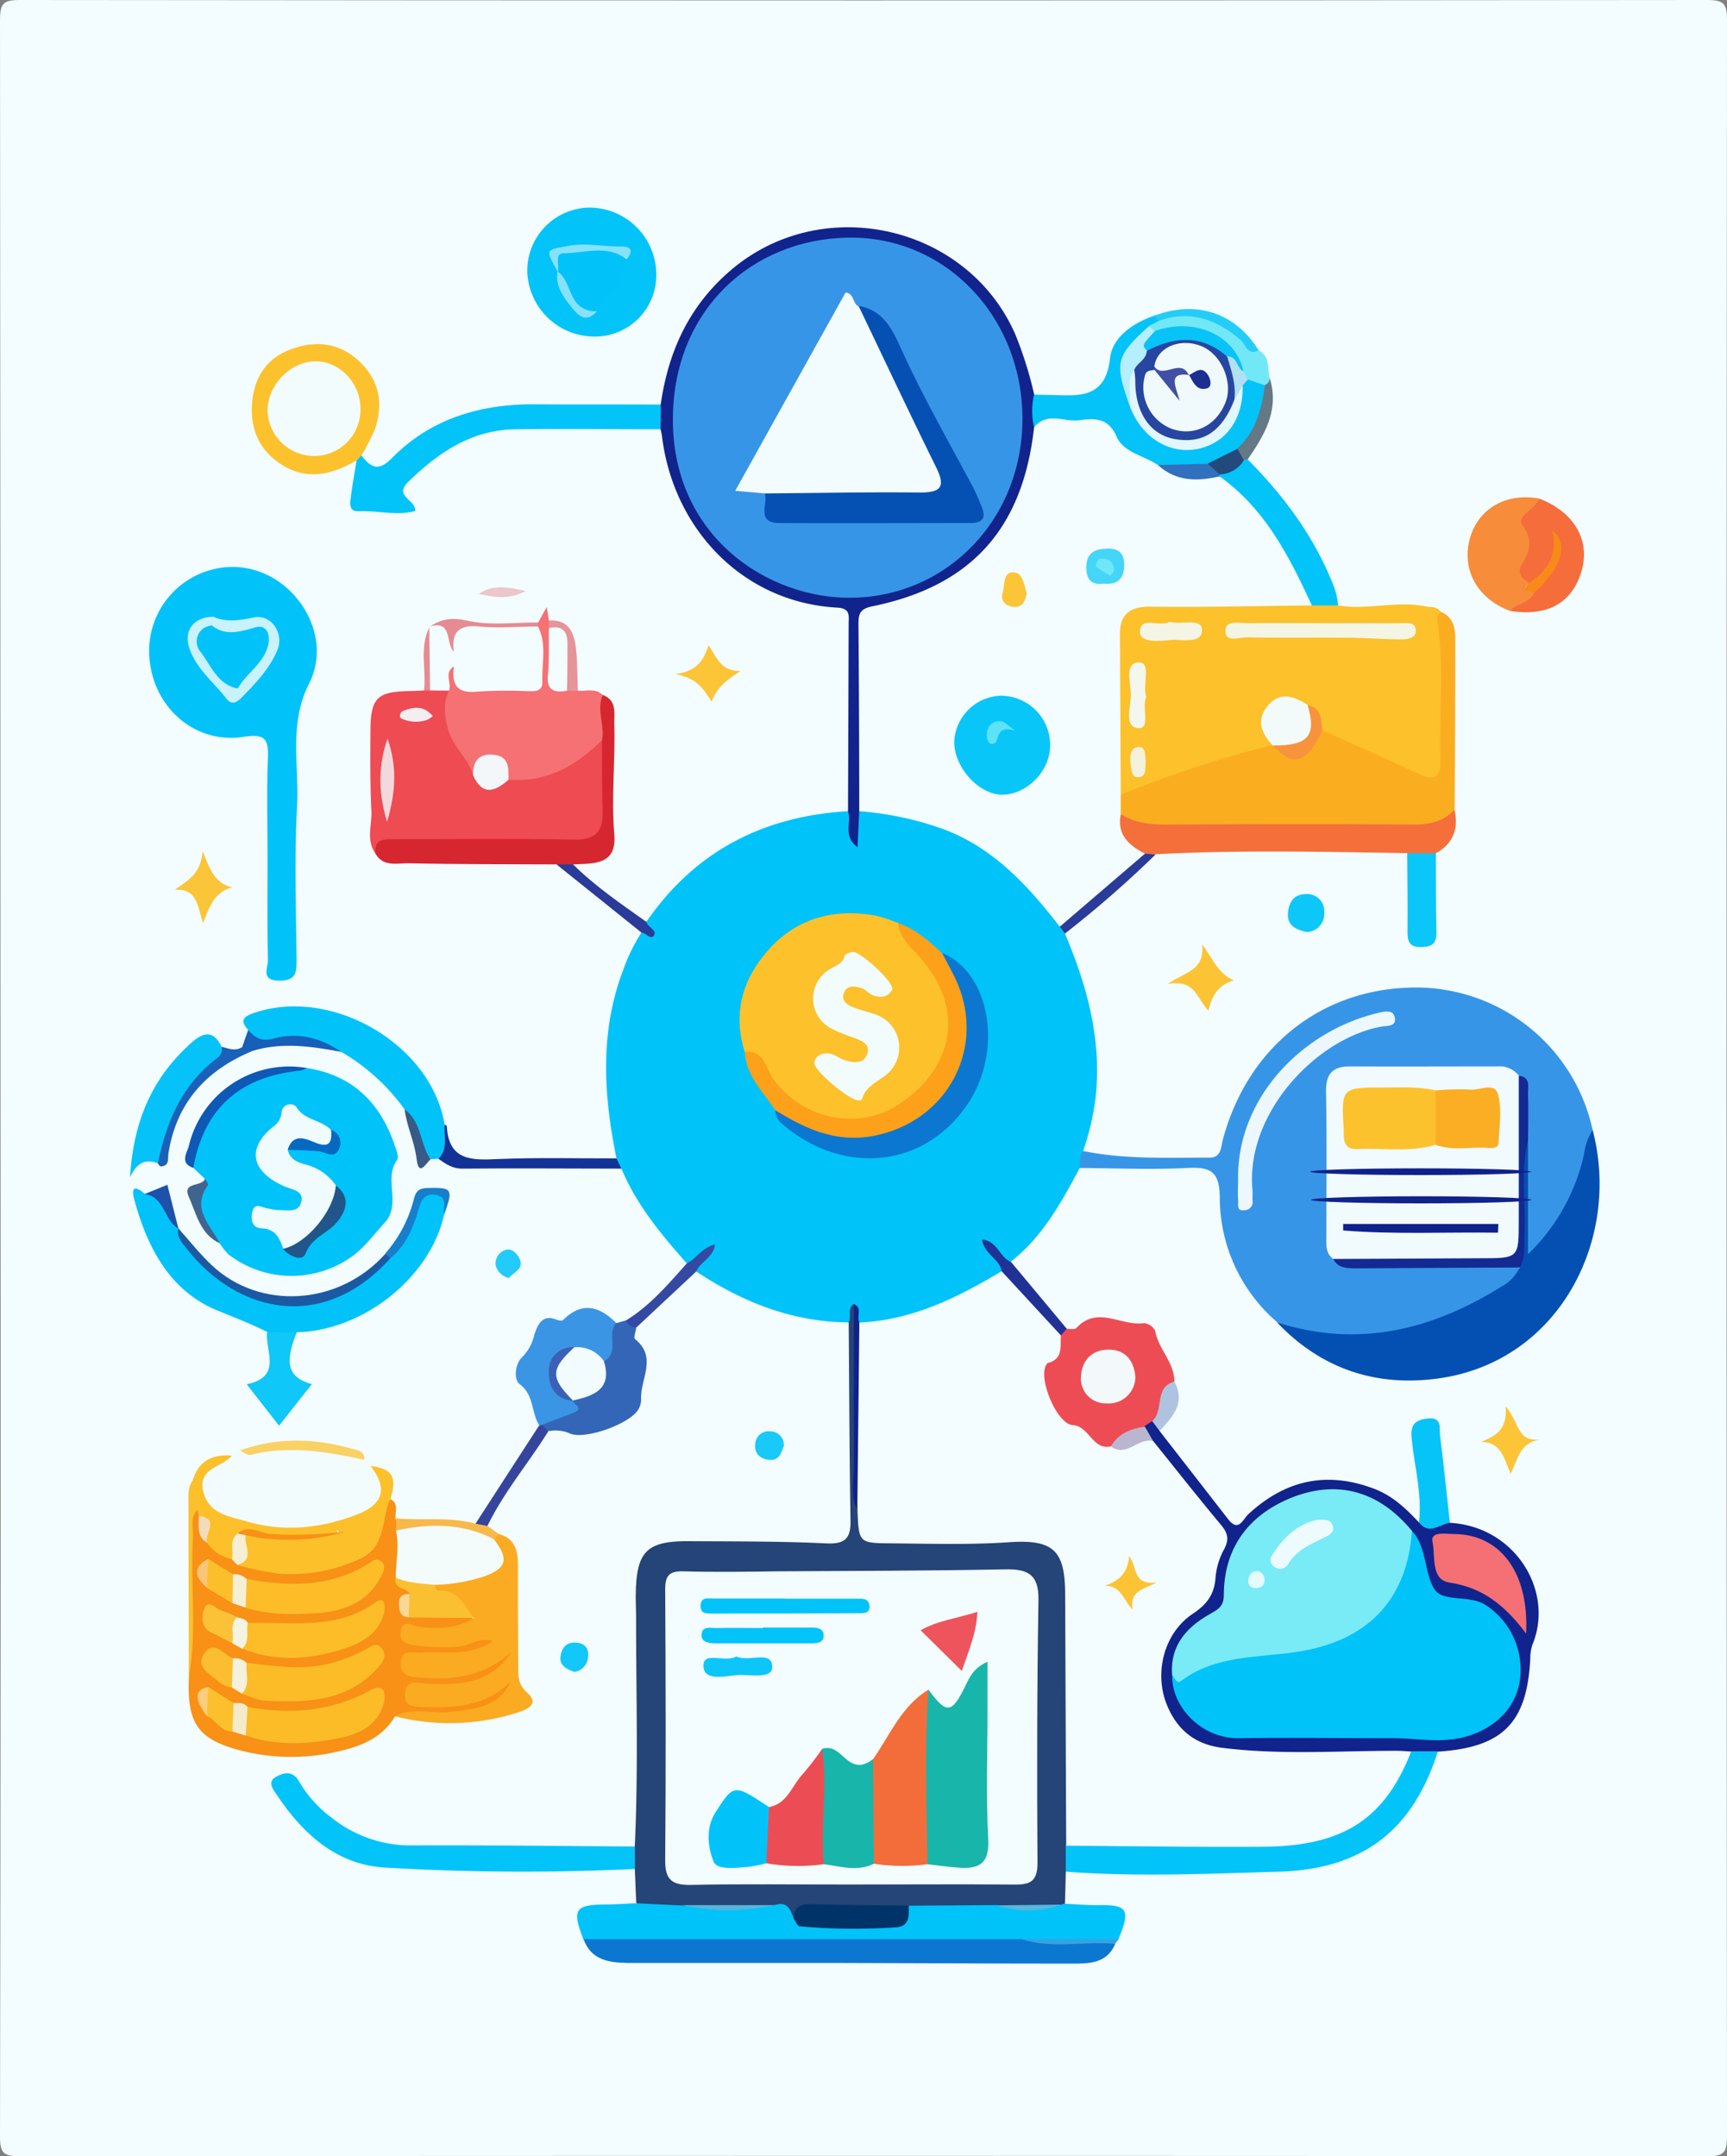 <svg xmlns="http://www.w3.org/2000/svg" id="Слой_1" data-name="Слой 1" viewBox="0 0 350 437"><rect x="0" y="0" width="350" height="437" fill="#808080" stroke="none"/><defs><style>.cls-1{fill:#f3fcfe}.cls-2{fill:#00c3f9}.cls-3{fill:#3795e7}.cls-4{fill:#fcc12b}.cls-6{fill:#01c3f9}.cls-10{fill:#f89115}.cls-11{fill:#11238d}.cls-15{fill:#03c4f9}.cls-16{fill:#f3fcfd}.cls-19{fill:#02c4f9}.cls-38{fill:#fcc435}.cls-41{fill:#fbc537}.cls-45{fill:#2a3b99}.cls-47{fill:#fcc02e}.cls-55{fill:#e68b91}.cls-66{fill:#0f218b}.cls-87{fill:#fcbc28}.cls-88{fill:#fcbd29}.cls-106{fill:#86e2fc}</style></defs><path d="M.1 218.5Q.1 111.3 0 4.09C0 .67.67 0 4.09 0Q175 .18 345.91 0c3.42 0 4.09.67 4.09 4.09q-.17 214.41 0 428.82c0 3.42-.67 4.09-4.09 4.09Q175 436.82 4.09 437c-3.42 0-4.1-.67-4.09-4.09q.2-107.2.1-214.41Z" class="cls-1"/><path d="M172 268c-11.44-.08-21.54-4.12-30.92-10.33 1.41-2.91-.85-1.58-1.9-1.65-5.18-5.84-10.18-11.85-13.24-19.18a2.5 2.5 0 0 1-1-2.08c-2.63-12.84-3.43-25.59 1.36-38.18A35.62 35.62 0 0 1 130 189c.9-.47.42-1.58 1-2.19 9.86-14.31 23.69-21.41 40.86-22.41 1.21.68 1.07 1.87 1.12 3 .12-1.23-.13-2.54.82-3.59 11-1 20.53 2.79 29.05 9.15A43.4 43.4 0 0 1 215.37 187a3.89 3.89 0 0 1 .47 2.22c4.5 10.68 7.54 21.67 6.16 33.5a51.78 51.78 0 0 1-2.5 10.55c.2 1.23.81 2.54-.68 3.44-3.74 7-7.57 14-14 19-1.71.81-2.08-1-3.08-1.51 1.14 1.24 2.7 2.44 1.29 4.51-8.63 5.61-17.54 10.43-28.29 10a3.5 3.5 0 0 1-1.69-1.66c-.43.29-.66.72-1.05.95Z" class="cls-2"/><path d="M218.83 236.71c.13-1.17-.17-2.42.69-3.44 8.47 1.72 17 1.34 25.61 1.34 2.4 0 2.3-2.11 2.68-3.57 5.12-19.32 20.84-31.39 40.33-30.89A36.64 36.64 0 0 1 322.77 229c-.14 8.79-4 16.21-8.72 23.26-.89 1.32-1.87 3.18-3.76 2.62s-1.66-2.66-1.69-4.26c-.12-6.44 0-12.89-.07-19.33 0-2.93.17-5.88 0-8.81-.11-1.58.5-3.66-1.88-4.32-10.42-1.25-20.87-.44-31.3-.54-2.56 0-4.67.86-4.8 3.86-.41 10.11-.14 20.21.22 30.31a5 5 0 0 0 .89 2.29c1.42 2 3.57 1.44 5.48 1.46 8.1.07 16.2 0 24.31 0 2 0 4-.23 5.86.64 2.25 2.66-.21 4-1.76 5.1-12.23 8.41-25.65 12.14-40.51 9.77-2.39-.38-4.17-2-6.19-3.08a33.32 33.32 0 0 1-11.64-25.2c-.06-5.34-1.78-6.29-6.5-6.07-7.31.38-14.6.05-21.88.01Z" class="cls-3"/><path d="M271.19 122.7c5.89 1 11.81-1 17.7.19 1.09.23 2.35-.07 3.08 1.13 2.36 5.72 1.2 11.74 1.38 17.64a94.71 94.71 0 0 1-.12 12.34c-.39 3.92-2.32 5.54-5.51 4.16-6.5-2.82-13.45-4.67-19.34-8.8-2-1.52-1.41-4.93-4.31-5.78-5.83-1.4-6.95-.44-6.13 5.31.14 1 .4 2-.52 2.74-8.74 4.12-18.31 5.81-27.23 9.43-1.49.61-3.32.88-4.21-1.27-1.27-10.44-.8-20.92-.32-31.37.22-4.9 2.75-6.89 8-7 10.64-.16 21.29-.27 31.93.07a8.57 8.57 0 0 1 5.6 1.21Z" class="cls-4"/><path d="M13 65c.64-1.18-.43-2.86 1.11-3.77 2.46 11.13.89 22.41 1.31 33.62.1 2.65-.17 5.31.71 7.88.07 4.53 2.58 5.91 6.81 5.7 7.46-.37 14.93.21 22.42-.67 8.33-1 13.1 3.41 13.15 11.68.09 17 .22 33.93-.07 50.9-.09 2.1.3 4.32-1.44 6-.05 2.14-.11 4.27-.17 6.41a3 3 0 0 1-1.41 1.13c-4.19.9-8.46.11-12.68.59-5.77 0-11.55.17-17.32-.09-5.3.13-10.61 0-15.92 0-2.34 0-4.65.1-6.7 1.44-2.36.91-3.79-1.82-6-1.52-6 0-11.91-.14-17.86.1-3.08-.18-6.41.92-9-1.8-.1-2.3-.19-4.61-.29-6.91a3.81 3.81 0 0 1 0-4.54c.73-15.44.26-30.88.26-46.32 0-1.66-.1-3.32-.06-5 .17-8.45 2.27-10.54 10.77-10.49 9.29.06 18.59 0 27.87.45 3.66.16 4.94-.91 4.88-4.55-.22-13.35-.26-26.8-.37-40.24Z" style="fill:#254477" transform="translate(159 203)"/><path d="M54.22 173.65c0-6.66-.18-13.32.07-20 .14-3.79-.49-5-4.83-4.33-10.16 1.61-18.83-6.28-19.22-16.75a17 17 0 0 1 17.41-17.67c11.57.38 20.2 13.35 15 23.61-4.18 8.23-2 16.61-2.44 24.89-.58 10.28-.21 20.6-.11 30.94 0 2.56.06 4.43-3.51 4.4-3.82 0-2.26-2.64-2.29-4.16-.16-6.98-.07-13.96-.08-20.93Z" class="cls-6"/><path d="M62.21 216.45c9.08 1.43 14.71 6.85 17.66 15.32.38 1.08 1.06 2.69.59 3.33-2.81 3.9 1 8.94-2.55 12.77-2.14 2.29-4 4.9-6.53 6.74a21 21 0 0 1-25-.33 12.91 12.91 0 0 1-1.83-2.28c-3.94-3.69-6.24-7.75-3-13.08l-2.38-2.23c-.62-9.19 6.44-17.57 16.61-19.6a27.59 27.59 0 0 1 6.43-.64Z" class="cls-2"/><path d="M109-55c6.62 3 13.27 5.92 19.84 9 2.92 1.37 4.14.29 4.07-2.56-.27-9.57.78-19.17-.59-28.72A1.76 1.76 0 0 1 133-79c2.61 1.08 2.94 3.36 2.94 5.73q0 17.2-.14 34.39c-1.23 3.29-3.82 4.4-7.07 4.42-17.95.11-35.89.16-53.83 0a9.16 9.16 0 0 1-7.12-3.05c-.89-1.57-1.06-3.08.38-4.44A225.85 225.85 0 0 1 98.86-52l.68.06c4.72 3.8 6.53-1.31 9.46-3.06Z" style="fill:#fbad20" transform="translate(159 203)"/><path d="M-82.93-30.07c-1.92-2.7-.66-5.74-.8-8.6-.26-5.28-.23-10.58-.19-15.87 0-7.16 1.24-8.31 8.37-8.43.83 0 1.65-.07 2.48-.1a8 8 0 0 1 1.36-.79 4.27 4.27 0 0 1 3.72.55c0 6.22 2.51 11.57 5.79 16.65 1.94 3.72 4.53 1.32 6.92.71 5.61-.86 11.13-1.82 15.24-6.39 1.22-1.37 2.86-1.81 4 .38.31 5 .07 10 0 14.92 0 4-2 5.5-7.18 5.6-10.31.2-20.62.08-30.94.06a25.12 25.12 0 0 0-8.77 1.31Z" style="fill:#ee4b53" transform="translate(159 203)"/><path d="M150.67 28v23.18A40.28 40.28 0 0 0 162 31.05a12.49 12.49 0 0 1 1.77-5.05c5.79 22-6.64 46.92-31.21 50.35-12.66 1.77-23.79-1.91-32.75-11.35 16.38 5.23 31.37 1.57 45.5-7.27a8.46 8.46 0 0 0 3.69-3.9c-1-7.59-.36-15.21-.33-22.81.01-1.27.25-2.72 2-3.02Z" style="fill:#0450b2" transform="translate(159 203)"/><path d="M80.05 347.83c-2.24 3.87-6 5.71-10 6.74a41.65 41.65 0 0 1-20.66.35c-9.19-2.26-11.55-5.46-11.1-15.07.79-11.13-.07-22.28.45-33.4a1.22 1.22 0 0 1 1.37-.6c1.66 1.64 1 4.28 2.57 6a17 17 0 0 0 4.83 3.53c.62.32 1.24.64 1.87 1 5.74 1.13 11.41 1.68 17.26.31 5.33-1.25 9.24-3.52 10.13-9.38.23-1.47.71-3 2.41-3.48 1.76 1 .78 2.63 1 4a14.09 14.09 0 0 1 1.08 2c1.3 3.08.53 6.2.23 9.31-.29 1.71 1.94 2.28 1.81 3.92-.63 1.63-1.82 3.48 1.43 3.55 3.63.3 7.37-.71 10.88.92 1.13 2.5-1.07 2.57-2.39 3.06-2.8 1-5.79.84-8.74 1 3.47 1.44 7 1.05 10.48.18 1.69-.41 4.25-1.49 4.79.66.6 2.35-2.16 2.94-4 3.47-3.82 1.08-7.9 0-11.75 1.59a17.38 17.38 0 0 0 11.94.1 30.11 30.11 0 0 0 3.09-1.6c1.64-.78 3.73-3.4 5-1.41 1.35 2.17-1.24 4.07-3.17 5.39-3.76 2.58-8.16 2.55-12.43 3-1.21.13-2.61-.7-3.9.92A19.17 19.17 0 0 0 99 342.08c1-.54 1.87-1.37 2.94-1.86.76-.35 1.64-.74 2.25.05a2.09 2.09 0 0 1-.1 2.35c-1.74 3-4.58 4.18-7.77 4.84-5.41 1.11-10.85.09-16.27.37Z" class="cls-10"/><path d="M174.14 164.4c-.11 2.25-.22 4.51-.35 7.29-3.06-2.24-1.15-5.1-1.93-7.3q.08-18.93.13-37.86c0-1.6.46-3.24-2.26-3.38-19.38-1.06-33.32-16.15-35.57-34.76-.06-.5-.2-1-.3-1.47-1.35-1.67-1.07-3.33.05-5 1.57-10.85 5.84-20.15 14.48-27.39 18.48-15.5 47.59-8.9 57.32 13.11A77.81 77.81 0 0 1 209.6 80c.92 2.45.65 5.1 1.26 7.61-1.32 18.07-12.75 31.88-30.36 36.2-3.8.93-5.18 2.61-5.1 6.45.18 9.14.06 18.28.05 27.42 0 2.32.11 4.67-1.31 6.72Z" class="cls-11"/><path d="M157 386.09c2.68-.88 3.26 1.06 3.91 2.9 4.95.62 9.94.35 14.9.53 3.38.13 6.21-.61 8.38-3.31l17.81-.12a41.81 41.81 0 0 0 13-.09 3.1 3.1 0 0 1 .8-.18c2.29.1 4.58.31 6.87.28 5.88-.08 6.48.9 4 6.9-3.64 2.32-7.7 1.13-11.58 1.37-2.79.17-5.59-.11-8.38.22-27.1.12-54.2 0-81.3.06-2.51 0-5 0-7.17-1.62-2.36-6-1.73-7 4.31-7.06 2.12 0 4.25-.17 6.37-.25l9.22.45a108.52 108.52 0 0 0 18.86-.08Z" class="cls-2"/><path d="M235 290q7 9 13.93 17.92c2.11 2.7 3-.09 4.08-1.06 7.51-6.94 15.93-8.8 25.58-5.1 3.71 1.43 6.37 4 9 6.8 2.09.37 4.19-.71 6.27.06 13.27.75 21.17 13.9 16.72 24.66a8.88 8.88 0 0 0-.45 2.92c-.67 13-5.61 17.94-18.7 18.79-1.59 1.41-3.55 1.37-5.49 1.39h-30.39a40.58 40.58 0 0 1-7.92-.77c-6.87-1.39-11.33-5.31-13-12.14-1.67-6.64.38-12.57 5.45-16.56 4.66-3.67 5.11-8.66 6.61-13.46.67-2.16-.66-3.79-1.86-5.42-3.64-5-7.62-9.65-11.33-14.55-.78-1.29-1.75-2.51-1.82-4.12a2.09 2.09 0 0 1 2.1-1.65A2.25 2.25 0 0 1 235 290Z" class="cls-11"/><path d="M-78.95 144.83c3.61-1.91 7.49-.44 11.22-.89 4.82-.59 9.78-.86 12.25-6.18-5 5.1-11.39 5.36-17.91 5.21-2-.05-3.8-.2-3.52-2.88.3-2.91 2.44-2 4.17-1.92 6.7.45 13.14.16 17.4-6.4-5.26 4.79-11.51 5.8-18.24 5.22-2.08-.18-4.31-.14-4.22-3s2.56-1.94 4.19-2.06c4.68-.33 9.59.95 14.53-2.36-3-.83-4.83 1-6.91 1.14a45.52 45.52 0 0 1-8.42-.2c-1.41-.2-3.77-.36-3.39-2.78.45-2.9 2.4-1.14 3.86-1 3.82.41 7.57.3 11-1.87-2.6-2.47-7.14-2.59-8.32-6.8 2-2.15 4.9-1.32 7.35-2 4.8-1.34 5.49-2.25 4.63-7.15.15-.79.41-1.44 1.43-1 3.16.88 3.81 3.29 3.81 6.15 0 6.8 0 13.59.08 20.39 0 2-.23 3.75 1.82 5.61 2.67 2.41-.25 3.46-2.29 4.11a45.15 45.15 0 0 1-24.52.66Z" style="fill:#fbab21" transform="translate(159 203)"/><path d="M-40.73 190H48c4.55 1 9.15.17 13.71.46 1.78.11 3.62-.48 5.31.49-1.71 4-5.28 4-8.75 4-16.43 0-32.86-.11-49.29-.14h-40.81c-3.78-.07-7.38-.56-8.9-4.81Z" style="fill:#0c77d1" transform="translate(159 203)"/><path d="M-37-53c-5.25 5.16-11.21 8.65-18.92 8-2-3.63-4.32-4.28-7.2-1-1.11-3.46-4.24-5.75-5.14-9.42-.67-2.69-1-5.14.32-7.64-1.26-1.9-1.7-3.7.59-5.18 3.85 5.58 9.54 3.66 14.73 3.49 1.87-.07 2.09-1.83 2.2-3.36.18-2.46-.08-4.93-.07-7.4a2.28 2.28 0 0 1 .6-1.4l1.7-3.09.43 2.68c.23.45.47.9.74 1.33.75 2.38.32 4.85.49 7.28.13 2 0 4 2.72 4.44a6.47 6.47 0 0 1 1.9 1.27c1.72.11 3.58-.6 5.07.85.61 3.07 2.36 6.15-.16 9.15Z" style="fill:#f57174" transform="translate(159 203)"/><path d="M285.94 354.92h5.47c-5 15.8-15 23.89-32.18 24.4-14.39.42-28.83 1.07-43.24 0v-5.35c1.88-1.85 4.3-1.55 6.59-1.55 12.14-.05 24.28 0 36.42 0 10.54 0 18.54-4.51 23.73-13.77a8.56 8.56 0 0 1 3.21-3.73Z" class="cls-15"/><path d="M90 246.2c-2.87 12.72-16.31 23.44-29.83 23.8-2 1.14-4.06 1.73-6-.06-3.32-1.65-6.81-3-10.17-4.38-9.59-3.94-14.24-12.84-16.82-22.61-.75-2.84.64-2.35 2.14-1 5.32-.66 4.74 4.5 6.89 7 6.78 12.4 21 19 34.32 12a25.38 25.38 0 0 0 8.48-6.6 23.54 23.54 0 0 0 5.19-9.42c.59-2.42 2-3.85 4.56-3.31 3.08.6 1.62 2.79 1.24 4.58Z" class="cls-6"/><path d="m47 295 1.57-1c6.71-.51 13.41-2 20.16 0a16.87 16.87 0 0 1 5 1.93l1.31 1.22c4.34 3.05 4.61 5.5 1 9.07a12.51 12.51 0 0 1-6.56 3.38c-7.49 1.38-15 2.37-22.41-.68-3.38-1.4-7.08-2.8-7.1-7.31s3.92-5.3 7.03-6.61Z" class="cls-16"/><path d="M128.67 374.22v4.55a478.21 478.21 0 0 1-50.8-.29c-9.6-.63-16.4-6.73-21.62-14.51-.78-1.16-2.2-2.8-.4-3.82 1.3-.74 3.3-1.58 4.7.8a24.88 24.88 0 0 0 6.6 7.39A25.71 25.71 0 0 0 83.23 374c15.14-.07 30.29.12 45.44.22ZM133.91 82c0 1.66 0 3.32-.05 5-9.78 0-19.57-.1-29.36 0-8.86.11-15.6 4.64-21.71 10.61-3.13 3 1.48 3.57 1.37 5.94-3.73 1.05-7.62-.12-11.45.06-2.06.1-1.77-1.62-1.61-2.89.31-2.46.76-4.91 1.16-7.36a1.08 1.08 0 0 1 1-1.06c1.86 2.43 3.37 3.37 6.17.54 8-8.14 18.22-11.06 29.48-10.9 8.36.06 16.68-.01 25 .06Z" class="cls-15"/><path d="M68.13-38c3.06 1.92 6.41 2.13 9.94 2.11 16.4-.1 32.8-.13 49.2 0 3.35 0 6.18-.53 8.5-3 .87 3.83-.23 6.82-3.73 8.79-1.95 1.58-3.89 1.8-5.85 0-17-.27-34-.67-51 .22a4.22 4.22 0 0 1-2.42.47C67.13-32 66.33-33.48 68.13-38Z" style="fill:#f56f3b" transform="translate(159 203)"/><path d="m74.51 85-1.5 1c-2.12 2-4.7 3.23-7.11 4.77-7.42-.34-14.9-8.04-14.49-15.07.16-2.94 2.92-4.81 3.52-7.63.47-1 1-1.81 2.27-1.77.66 0 1.61.19 1.93-.15 4.24-4.65 9.14-.33 13.66-1a2.87 2.87 0 0 1 2.33 1.56C75.74 70.41 79 73.07 79 77c-1.52 2.62-.8 6.56-4.49 8Z" style="fill:#ee4c54" transform="translate(159 203)"/><path d="M133 55.32a12.44 12.44 0 0 1-12.36 12.89 13.63 13.63 0 0 1-13.77-12.9 12.78 12.78 0 0 1 12.17-13.23A13.58 13.58 0 0 1 133 55.32Z" class="cls-19"/><path d="M-77 21.84a41.31 41.31 0 0 0-12.83-11.66c-4.65-2-9.46-2.9-14.46-1.74-2.51.58-3.8-.37-4.39-2.69-1.47-1.6-1.45-2.53.9-3.37C-92-3.23-71.59 8.53-68.89 24.93c0 2.38 2.45 5.21-1.26 6.91l-1.66.1c-3.59-2.41-2.72-7.13-5.19-10.1Z" style="fill:#02c3f9" transform="translate(159 203)"/><path d="M-112 92c-2 2.43-7 2.46-5.78 7.32 1.12 4.55 5.33 5 8.75 6 7.54 2.23 15.07 1.43 22.35-1.37 5.45-2.1 6.3-5.38 2.75-9.87 4.42.55 5.44 2.23 4.07 6.68-.14.3-.3.59-.41.9-1.33 3.92-.84 8.81-5.39 11.06a32.41 32.41 0 0 1-17.22 3.15 60.31 60.31 0 0 1-8.06-1.72c.85-2.1 0-4.76 2.14-6.46a46.29 46.29 0 0 0 18.28-.05c.62-.4-.63-.71-.13-.28.18.15.08.29-.29.37-5.2 1.19-10.43.94-15.66.3-1.1-.13-2.22-.87-3.18.3-1 1.41-.61 3.52-2.24 4.65a8.14 8.14 0 0 1-5-3.29c-1.17-1.64-.16-4-1.72-5.48l-.21-1.23a5.11 5.11 0 0 1-1-5.93c1.18-4.05 4.07-5.37 7.95-5.05Z" style="fill:#fcc02b" transform="translate(159 203)"/><path d="M-37-53c.65-3-1.21-6.13.18-9.16 2.94 1.12 2.25 3.89 2.31 5.95.23 7.41-.63 14.82 0 22.25.56 6.39-4.21 5.92-8.35 6.14-1.12.9-2.24.38-3.36 0-10-.06-20.06 0-30.09-.23-2.31 0-5.08.76-6.63-2-.21-3.07 1.89-2.87 4-2.87 12.07 0 24.14-.16 36.2.09 4.41.1 6-1.64 5.88-5.76C-37-43.4-37-48.19-37-53Z" style="fill:#d6262f" transform="translate(159 203)"/><path d="M50.57-116.38a14.74 14.74 0 0 1 0-6.64l3.48.07c5.57.14 11 .82 11.91-7.44.49-4.27 4.57-7.1 8.89-8.6 1-.52 1.21.09 1.35.87a6.11 6.11 0 0 1-1.79 2.12c-5.12 4.15-7.08 9-3.5 15.17 2.7 5.53 7.26 8.24 12.64 7.5 4.32-.59 7-3.88 8.17-10a9.89 9.89 0 0 1 .51-1.92 2.78 2.78 0 0 1 1.77-1.38 3.44 3.44 0 0 1 3.5 1.61c1.13 5.56-.93 10-5 13.62a40.79 40.79 0 0 1-7.2 3.47 30.24 30.24 0 0 1-9 .17c-4-1.2-7.74-2.85-10.31-6.32-1.57-2.12-3.69-2.48-6.09-2.5-3.09-.02-6.21.22-9.33.2Z" style="fill:#04c3f8" transform="translate(159 203)"/><path d="m-85.7-110.76-1 1.06c-4.85 2.8-9.85 4.15-15 1-4.52-2.75-6.54-7-6.24-12.2s2.65-9.3 7.68-11.23 9.9-1.52 14 2.29 5 8.52 3.29 13.7a42.2 42.2 0 0 1-2.73 5.38Z" style="fill:#fcc22e" transform="translate(159 203)"/><path d="M147-79.2c-6.64-2.49-9.89-8.44-8.08-14.78 1.72-6 7.3-9.17 14-8-1.44 5.58-1.32 11.31-1.63 17-2.91 1.91.66 1.21.77 1.91.11 3.67-3.06 2.97-5.06 3.87Z" style="fill:#f78c3a" transform="translate(159 203)"/><path d="M-49.71 85.85c-1.66-2.59-1-6.13-4-8.36-1.14-.84-1-4 .52-5.43a9.5 9.5 0 0 0 2.47-4.5c.58-1.74 1.44-4.37 4.52-3.11.4.16 1.11.28 1.32.07 3.87-3.86 7.39-2.77 10.8.63.88 2.87 1 5.64-1.1 8.1-2.82.88-4.7-2.09-7.38-1.79-5.07 2.26-5.22 4.19-.65 8.41a11.07 11.07 0 0 1 1.15.78c1.87 1.45 1.34 2.63-.36 3.79s-3.94 1.45-6 1.76a1.23 1.23 0 0 1-1.29-.35Z" style="fill:#3b95e5" transform="translate(159 203)"/><path d="M-36.6 72.88c3.28-1.79.44-5.55 2.51-7.73l1.9-.54c.82.3 1.73.46 2.15 1.39-.11.82-.6 2.11-.26 2.38 4.61 3.71 1 8.17 1.23 12.25a4 4 0 0 1-.48 1.86c-1.49 3-11 6.42-14 5a7.3 7.3 0 0 0-4.34-.44 1.43 1.43 0 0 1-1.21-1.3c2.11-.81 4.22-1.62 6.33-2.45 2.29-.91-.14-1.67-.09-2.51 2.56-2.25 5.57-4.17 6.26-7.91Z" style="fill:#3466b7" transform="translate(159 203)"/><path d="M271.19 122.7h-5.32c-2.43-.75-3-3-3.87-4.93a59.74 59.74 0 0 0-15.09-20.28 2 2 0 0 1-.24-1.32c1.39-1.54 3.32-2.27 5-3.39a1.17 1.17 0 0 1 1.21.35c7.19 7.23 13.19 15.28 17.08 24.8a15.08 15.08 0 0 1 1.23 4.77Z" class="cls-15"/><path d="M147-79.2c1.43-1.53 4-1.52 4.94-3.72 1.26-3.24 4.45-5.43 4.83-8.67-1.57 2.2-1.3 6.46-5.85 6.67-1.44-.77-2.53-1.93-1.59-3.51 1.63-2.77 2.53-5 .2-8.2-1.32-1.83 2.72-3.15 3.4-5.33 6.78 2.58 10.19 8 8.77 14C160-81 154.85-77.93 147-79.2Z" style="fill:#f56d3a" transform="translate(159 203)"/><path d="M-127 32.74c-2-.64-3.92-.76-5.65 2.83.73-12 4.87-20.53 12.55-27.34 2.43-2.16 4.47-2.36 6 .92 1.41 1.36.52 2.57-.53 3.34-6.54 4.79-9.81 11.51-11.37 19.19-.1.46-.59.79-1 1.06Z" style="fill:#05c3f9" transform="translate(159 203)"/><path d="M134.84 105.59c-2.09.33-4.21 2.6-6.27-.06.67-5.67-.89-11.15-1.45-16.71-.25-2.48 0-3.9 3-4.32 3.31-.47 2.53 2 2.72 3.41.75 5.88 1.34 11.79 2 17.68Z" style="fill:#07c4f8" transform="translate(159 203)"/><path d="m-104.88 67 6 .06c-2.51 6.25-1.8 9.07 3.07 10.46l-6.64 8.41-6.55-8.39c7.33-1.54 3.71-6.77 4.12-10.54Z" style="fill:#0fc7f9" transform="translate(159 203)"/><path d="M126.19-30.07H132c0 5.3 0 10.6.11 15.89.06 2.41-.89 3.12-3.21 3.12s-2.66-1.23-2.65-3.13c.06-5.29-.02-10.58-.06-15.88Z" style="fill:#0ac6f9" transform="translate(159 203)"/><path d="M-79.89 52c-13.18 14.76-30.62 11.65-41.39-2.07-.91-1.14-2-2.33-1.59-4 2.27 2.52 4.37 5.22 6.84 7.53 9.7 9.1 25.7 8.22 35.17-2.41.86-.21 1.29-.05.97.95Z" style="fill:#1c59a3" transform="translate(159 203)"/><path d="M-70.15 31.84c2-2 1.09-4.56 1.26-6.91.15.07.43.14.43.22.35 7.2 5.18 7 10.51 6.74 8-.32 15.93-.11 23.89-.13.33.69.67 1.38 1 2.08-10.75 0-21.49-.11-32.23 0-2.05.01-3.4-.97-4.86-2Z" style="fill:#133297" transform="translate(159 203)"/><path d="m74-137 1.88-1c4.58-3.54 9-1.35 13.31.51 2.75 1.18 4.59 3.66 6.89 5.48 2.29 1.21 1.79 3.53 2.19 5.5.15.79.13 1.48-.91 1.58l-3.49-1.15a3 3 0 0 1-1.94-2c-1.81-5.73-6.58-6.85-11.65-7.49-1.65-.21-3.29.29-4.94.09A1.9 1.9 0 0 1 74-137Z" style="fill:#72e8f7" transform="translate(159 203)"/><path d="M-96.79 13.45a5.24 5.24 0 0 1-1.37.53c-12.1 1.2-19.51 7.56-21.66 19.7-2.88-.94-1.21-3.15-.9-4.48a20.92 20.92 0 0 1 23.93-15.75Z" style="fill:#0e58b6" transform="translate(159 203)"/><path d="M-123.6-22.64c2.52-1.94 5.27-3 5.68-7.89 1.55 4.14 2.67 6.62 6 7.36-3.43.85-4.52 3.55-5.94 7.27-1.14-3.69-1.28-7.16-5.74-6.74Z" style="fill:#fbc539" transform="translate(159 203)"/><path d="M250.06 198.67c-3.09.91-4.4 3-5.18 6.16-2.33-2.49-2.65-6.44-8.23-5.4 3.76-2.65 7.45-2.6 7-8.08 2.45 3.65 3.5 6.11 6.41 7.32Z" class="cls-38"/><path d="m-49.09 85.77 1.21 1.3c-4 6.44-9 12.31-12.34 19.19a1.64 1.64 0 0 1-2.41-.47q6.47-10 12.92-19.94a.79.79 0 0 0 .62-.08Z" style="fill:#35459e" transform="translate(159 203)"/><path d="M57.2 66.3 56 67.64c-.27.52-.78.7-1.16.34C50.61 64 46.49 60 44 54.63c-.39-2.55-3.51-3.34-4-6.46 3.21.35 3.62 3.77 5.9 4.58Z" style="fill:#203295" transform="translate(159 203)"/><path d="M305.14 285c2.78 3.22 2.23 7.28 7 6.74-4.23.68-4.45 3.93-6 6.94-1.37-3.14-1.83-6.44-6-6.46 2.96-1.22 5.4-2.4 5-7.22Z" class="cls-41"/><path d="M-127 32.74c1.75-8.42 4.89-16 12.11-21.38a2.24 2.24 0 0 0 .82-2.21c1.4.33 2.8 1 4.21 0a1.84 1.84 0 0 1 2 .85c-9.36 3.89-15.4 10.5-17 20.75-.17 1 .26 2.48-1.48 2.64-.12 0-.29-.11-.38-.22a1.67 1.67 0 0 1-.28-.43Z" style="fill:#1a61ba" transform="translate(159 203)"/><path d="M105.87-14.11c-2-.43-4-1.19-3.85-3.69.11-2.06 1-3.93 3.5-4a3.48 3.48 0 0 1 3.86 3.63 3.7 3.7 0 0 1-3.51 4.06Z" style="fill:#0ec7f9" transform="translate(159 203)"/><path d="M-30 66a2.14 2.14 0 0 1-2.15-1.39c4.91-3 8.58-7.37 12.37-11.59 1.95-.93 3-3.18 5.68-3.8-.3 2.66-3 3.48-3.78 5.45Z" style="fill:#344aa2" transform="translate(159 203)"/><path d="M143.6 130.74c1.85 2.92 2.63 5.26 6.51 5.26-3.09 1.92-4.81 3.38-5.9 6.21-1.65-2.63-3-4.81-7.32-5.58 4.32-.63 5.67-2.63 6.71-5.89Z" class="cls-41"/><path d="m232.05 173 2.13.19a220 220 0 0 1-18.34 16c-.35-.45-.7-.91-1.06-1.36.09-3 2.79-4 4.64-5.44 4.13-3.27 7.39-7.7 12.63-9.39Z" class="cls-45"/><path d="M-85.21 92.85c-7.61-1.67-15.24-2.94-23-1-.62.15-1.45-.57-2.17-.88 8-2.9 16-2.44 24 0a1.57 1.57 0 0 1 1.17 1.88Z" style="fill:#fad164" transform="translate(159 203)"/><path d="M112.79 175.19h3.36c4.51 4.46 9.72 8 14.87 11.66.22 1.11 2.18 1.61 1.53 2.7s-1.62-.55-2.55-.55Z" class="cls-45"/><path d="M39.1 300c-.38 2.09.67 3.95 1 5.93-1.74 1.64-.85 3.76-1 5.66-.56 9.4.91 18.86-.83 28.22 0-11.86-.08-23.71-.08-35.57.02-1.41-.14-2.95.91-4.24Z" class="cls-47"/><path d="M96.08-132c-2.3 1.17-2.67-1.27-3.72-2.16-4.88-4.13-10.16-6.07-16.48-3.83l-1-1c8.48-3.27 16.46-.66 21.2 6.99Z" style="fill:#24cdf9" transform="translate(159 203)"/><path d="M97.36-125a1.31 1.31 0 0 0 .9-1.58c2.13 6.5-.92 11.64-4.39 16.67a5.21 5.21 0 0 0-.79.13c-1.08-.42-1.72-1.09-1.31-2.35 3.76-3.43 4.94-8.01 5.59-12.87Z" style="fill:#647886" transform="translate(159 203)"/><path d="m-107.9 10-2-.85 1.19-3.41c1.36 1.51 2.65 2.42 5.05 1.75 4.92-1.37 9.59-.23 13.8 2.68-5.98-1.11-12-2.03-18.04-.17Z" style="fill:#175fb9" transform="translate(159 203)"/><path d="m-79.89 52-1-1a26.63 26.63 0 0 0 5.67-10.62c.4-1.57.71-2.54 2.76-2.61 5.11-.15 5.39.13 3.46 5.39-.2-1.5.79-3.59-1.68-4s-3 1.31-3.57 3.19c-1.11 3.65-2.54 7.16-5.64 9.65Z" style="fill:#187ecc" transform="translate(159 203)"/><path d="M74.51 85c2.49-2.11.27-6.89 4.49-8 2.35 4.36-.38 7.18-3 10Z" style="fill:#afc2df" transform="translate(159 203)"/><path d="M-.14 90c-.51 1.41-.95 3-2.86 2.86s-3.17-1.26-2.93-3.22a2.69 2.69 0 0 1 3.06-2.56A2.76 2.76 0 0 1-.14 90Z" style="fill:#18c9f9" transform="translate(159 203)"/><path d="m-62.63 105.79 2.42.47 2.32 1.65-1 1c-6.58-.9-13.24-.91-19.83-1.72v-2.47c5.32.48 10.78-.39 16.09 1.07Z" style="fill:#f8b94a" transform="translate(159 203)"/><path d="M109.09 126.16a3.22 3.22 0 0 0 0 .76c-3 2.65-6.59 1.32-9.93 1.54-2.55.17-5 .2-6.24 2.94-1.08 1.35-2 .86-2.64-.37a9.62 9.62 0 0 0-2.81-3.39c-.14-.19-.27-.39-.4-.59 2.4-1.71 4.63-1.93 7.78-1.24 4.55 1 9.47.31 14.24.35Z" class="cls-55"/><path d="M-42.61 135.83c-1.52-.56-3-1.26-2.81-3s1.13-3.11 3.22-2.93c1.86.15 2.61 1.29 2.36 3a3.2 3.2 0 0 1-2.77 2.93Z" style="fill:#12c7f9" transform="translate(159 203)"/><path d="M-47.76-75.7v-1.55c4.21-.24 5.18 2.66 5.51 5.92.29 2.76.26 5.55.36 8.33h-2.18c-1.53-1.78-1.19-4-1.27-6-.1-2.57-.23-5-2.42-6.7Z" style="fill:#e59499" transform="translate(159 203)"/><path d="M-117.44 35.91c.21.43.72 1.08.58 1.27-3.44 4.82.51 8.1 2.41 11.8-4-1.84-4.74-6-6.29-9.43-1.4-3.13 2.68-1.95 3.3-3.64Z" style="fill:#41638f" transform="translate(159 203)"/><path d="M-77 21.84c3.49 2.47 3.07 7 5.24 10.1-1 1-2.38 3.54-2.8 0s-2-6.65-2.44-10.1Z" style="fill:#395987" transform="translate(159 203)"/><path d="M-55.85 56a3.52 3.52 0 0 1-2.71-2.63 2.9 2.9 0 0 1 2.36-3.14c1.23-.13 2.44 1.27 2.69 2.46.35 1.68-1.49 2.18-2.34 3.31Z" style="fill:#22cbfa" transform="translate(159 203)"/><path d="M-122.84 46c-3-1.68-2.72-6.51-6.89-7l4.65-1.89c.75 2.96 1.49 5.89 2.24 8.89Z" style="fill:#1e51a9" transform="translate(159 203)"/><path d="M67 190.94c-6.33-.57-12.77 1.09-19-.95h19.71Z" style="fill:#34a2e3" transform="translate(159 203)"/><path d="M-62-82.61c2.76-1.94 5.59-1.5 9.55-.61-3.8 1.96-6.73 1.09-9.55.61Z" style="fill:#ecc6ca" transform="translate(159 203)"/><path d="M87.16 139.93h-1.23c.49-4.28-1-8.75 1.14-12.88L87 127a13 13 0 0 1 .16 12.93Z" class="cls-55"/><path d="m203 257.63 12 13c-.15 2.21.51 4.79-2.63 5.6-.13 0-.23.21-.31.34-1.76 2.66 2.1 12 5.32 12.24 3.43.22 4 5.15 7.76 4.31 2.93.24 5.38-3.4 8.57-1.07 4.57 5.68 9.08 11.41 13.75 17 1.36 1.62 1.69 2.92.65 4.87a14.44 14.44 0 0 0-1.75 5.64c-.23 3.44-1.59 5.44-4.54 7.44-5.77 3.76-7.9 11.66-5.49 18.11 2 5.22 5.62 8.38 11.32 9.1 11.77 1.49 23.56.61 35.34.61 1 0 2 .1 3 .15-5.38 13.71-13.75 19.19-30.09 19.3-13.27.09-26.55-.13-39.82-.21q-.11-25.38-.21-50.77c0-9-2.25-11.35-11.32-10.74-7.94.54-15.85.31-23.77.23-6.73-.06-6.73 0-7-6.78-.51-12.22-.14-24.44-.21-36.67 0-.56.37-.89.62-1.3 10.66-.48 19.81-5.03 28.81-10.4ZM232.05 173l-17.27 14.81c-6.78-8.75-14.1-16.71-25.08-20.29a65.69 65.69 0 0 0-15.56-3.12c0-12.65-.06-25.3-.16-37.95 0-2.07.31-3.06 2.8-3.57 20.09-4.11 30.5-15.75 32.79-36.26 2.57-3.23 6.06-1.07 9.09-1.45s5.91-.67 7.65 3.35c1.37 3.17 5.54 3.82 8.37 5.73 4 1.59 8.47.76 12.49 2.3 9.24 6.57 14.12 16.25 18.7 26.15-10.94.11-21.87.39-32.81.25-4.3 0-6.11 1.65-6.09 5.74q.09 16.17.16 32.35v4c-.79 4.13 1.64 6.29 4.92 7.96Z" class="cls-1"/><path d="M150.94 213.16c-2.63-8.25-.17-15.46 5.44-21.35s13.23-7.81 21.42-6.17a33.74 33.74 0 0 1 4.2 1.42c2.52 3.3 5.75 6 8 9.55 6 9.45 3.32 21-6.5 28-7.76 5.55-21 3.42-27.14-4.37-1.87-2.3-3.11-5.1-5.42-7.08Z" class="cls-4"/><path d="M-8.06 10.16c4-.41 4.25 3.4 5.74 5.47 6.24 8.64 17.58 10.23 25.13 5.43C33.17 14.5 37.73 2.36 27.1-9.35c-1.79-2-3.79-3.73-4.12-6.59 3.52 1.23 6.29 3.56 8.91 6.1 10.21 8.9 6.76 24.71-1.62 32.13-9.7 8.58-22.89 8.76-32.14-.29-2.45-3.73-5.97-6.93-6.19-11.84Z" style="fill:#fda01a" transform="translate(159 203)"/><path d="M-1.87 22c6.12 3.78 12.35 6.67 20 5.18 15.41-3 23.26-18.78 16.08-32.68-.75-1.46-1.52-2.91-2.28-4.36 9.83 3.91 12.79 20.47 4.44 31.66-9.74 13-26.18 12.5-37 2.82A3.2 3.2 0 0 1-1.87 22Z" style="fill:#0c77d0" transform="translate(159 203)"/><path d="M174.16 268q-.2 19-.41 38c-1.51-3-.66-6.21-.69-9.31-.1-10.8 0-21.61 0-32.42 1.8.81.48 2.53 1.1 3.73Z" class="cls-66"/><path d="M111.2 52.15c-1.6-1.16-1.4-2.88-1.4-4.53 0-9.77.12-19.55-.06-29.32-.07-3.61 1.26-5.19 4.85-5.18 10 .05 19.9 0 29.85 0a5 5 0 0 1 4.38 1.88c1.4 1.71 1.18 3.78 1.08 5.74-.47 8.81-.48 17.62-.51 26.44 0 5-.87 5.76-5.86 5.79-9.16.06-18.32 0-27.47 0a9.34 9.34 0 0 1-4.86-.82Z" style="fill:#f1fafc" transform="translate(159 203)"/><path d="M91.91 35.82c-.14-16.59 13.34-30.14 28.71-33.61 1.15-.27 2.65-.52 3 .83.55 2.06-1.42 1.8-2.56 2-13.12 2.29-27.72 17.54-26.23 33.16.06.66 0 1.33 0 2a1.67 1.67 0 0 1-1.57 2.07c-1.73.25-1.27-1.15-1.33-1.95-.11-1.5-.02-3-.02-4.5Z" style="fill:#ecf8fd" transform="translate(159 203)"/><path d="m111.2 52.15 29.88-.15c7.69 0 7.71 0 7.72-7.59V15.02c2.48.26 1.83 2.26 1.88 3.67.11 3.13 0 6.25 0 9.38-1.62 6.3-.35 12.72-.73 19.07-.14 2.27.35 4.63-.95 6.73-11.19.06-22.39.1-33.59.18-1.72-.05-3.32-.13-4.21-1.9Z" style="fill:#122a92" transform="translate(159 203)"/><path d="M109-76.71h16c1.11 0 2.68-.29 2.9 1.19.28 1.87-1.57 2.08-2.74 2.1-3.48 0-7-.3-10.43-.33-7-.07-14 .07-21-.09-1.54 0-4.47 1.2-4.39-1.42.07-2.16 3-1.4 4.68-1.44 4.98-.07 9.98-.01 14.98-.01Z" style="fill:#f4f5e3" transform="translate(159 203)"/><path d="M98.86-52c-2.15-2.36-3.32-5-1.06-7.82 2.5-3.17 5.38-2.1 8.2-.34 2.15 2 2.47 4.21.69 6.51-2.06 2.65-4.63 3.54-7.74 1.69Z" style="fill:#f3fbfa" transform="translate(159 203)"/><path d="M78-77c2.42.72 6.61-.89 6.61 1.67 0 3-4.22 1.78-6.6 2.05-2.16.26-6 .56-6-1.68.14-3.4 4.12-.79 5.99-2.04Z" style="fill:#f4f5e5" transform="translate(159 203)"/><path d="M73.3-61.73c-1 2.1 1 6.41-1.58 6.3-3-.14-1.56-4.33-1.54-6.71s-1.43-6.66 1.7-6.61c2.5.04.62 4.53 1.42 7.02Z" style="fill:#f4f7ed" transform="translate(159 203)"/><path d="M99-51.92c7.15.05 8.87-1.95 7-8.2 2.86.62 2.74 3 3 5.13-3.06 6.7-6 7.59-10 3.07Z" style="fill:#f7933c" transform="translate(159 203)"/><path d="M73.21-48.78c-.23 1.18.29 3-1.28 3.28-1.73.25-1.69-1.61-1.82-2.82s-.12-3 1.35-3.27c1.87-.29 1.54 1.59 1.75 2.81Z" style="fill:#f4f2db" transform="translate(159 203)"/><path d="M172 381.93c-10.65 0-21.3-.14-31.94.07-3.82.08-5.29-1-5.25-5 .15-18.29.11-36.6 0-54.9 0-2.84.87-3.72 3.68-3.65 6.31.18 12.64.09 19 0 15.39-.09 30.79-.1 46.18-.4 4.62-.1 6.87 1 6.79 6.18-.3 17.79-.31 35.59-.2 53.38 0 3.76-1.56 4.37-4.79 4.33-11.18-.1-22.33-.01-33.47-.01Z" class="cls-1"/><path d="M25.18 183.21c0 2 .25 4.26-2.7 4.39a125.91 125.91 0 0 1-19.42-.2c-.43-.05-.77-.92-1.16-1.41 0-2.32 1.11-3.16 3.4-3.1 6.63.19 13.25.23 19.88.32Z" style="fill:#003469" transform="translate(159 203)"/><path d="M-2 183.09a43.92 43.92 0 0 1-18.82 0Z" style="fill:#57b5da" transform="translate(159 203)"/><path d="M56 183a19.58 19.58 0 0 1-13 .14Z" style="fill:#57b7dc" transform="translate(159 203)"/><path d="M-115.73-78c2.45 1.14 5.2.75 8.19.13 3.47-.72 6.16 3.18 4.78 6.55-1.6 3.89-4.5 6.88-7.42 9.83-1 1-1.95 1.32-2.89.12-2.62-3.36-6.14-6.05-7.57-10.29-1.19-3.5.85-6.34 4.91-6.34Z" style="fill:#c8f2fd" transform="translate(159 203)"/><path d="M-100.69 30c.44 2.13 2.36 2.69 3.94 3.09a10.63 10.63 0 0 1 5.81 4.13c1.73 3.38.81 6-2.24 8-1.46 1-3.16 1.72-3.9 3.62-.91 2.33-2.74 1.9-4.54 1.17-.72-2.09-1.58-3.94-4.27-4.06-2.1-.1-2.27-1.74-2-3.27.47-2.19 2-.87 3.2-.78a16.85 16.85 0 0 0 1.94.35c1.72-.09 4.1.67 4.76-1.49.76-2.48-1.84-2.64-3.36-3.32-6.86-3.05-7.75-7.8-2.1-12.25a3.69 3.69 0 0 0 1.51-2.83A1.77 1.77 0 0 1-99 21.25c1.63 2.82 5.09 2.65 7.07 4.74 1.35 3 1.27 4.79-2.85 3.56-1.93-.55-4.05-1.19-5.91.45Z" style="fill:#f0fbfd" transform="translate(159 203)"/><path d="M-101.62 50.09c4.82-1.08 10.3-7.66 10.68-12.84 3 2.34 2.21 5 .29 7.37s-5.15 3.09-6.44 6.46c-.62 1.59-3.24.65-4.53-.99Z" style="fill:#20568a" transform="translate(159 203)"/><path d="M-100.69 30c1.12-3.48 3.67-2.19 5.65-1.41 3.05 1.19 3.29-.34 3.15-2.63a2.81 2.81 0 0 1 1.49 4.1c-1 1.83-2.55.42-3.92.27-2.11-.21-4.24-.2-6.37-.33Z" style="fill:#0569c2" transform="translate(159 203)"/><path d="M87.16 139.93 87 127c4.87-1.49 3.21 3.53 5 5.06a2.1 2.1 0 0 1 0 3c-2.11 1.28-.41 3.32-1 4.91Z" class="cls-1"/><path d="M-63.14-45.93c0-2.74 1.09-4.39 4.11-4.12 3.34.3 3.06 2.78 3.09 5.08-2.76 2.41-5.33 3.35-7.2-.96Z" style="fill:#f3f7f9" transform="translate(159 203)"/><path d="M-80.56-36.45c-2-6.68-1.62-11.78.09-16.87 1.83 5.19 1.85 10.37-.09 16.87Z" style="fill:#f3d9dd" transform="translate(159 203)"/><path d="M-71.28-57.86a6.29 6.29 0 0 1-1.18.76 7 7 0 0 1-5.23-.3c-.41-.22-.34-1.26.45-1.55 2.05-.77 4.07-1.17 5.96 1.09Z" style="fill:#f3eef0" transform="translate(159 203)"/><path d="M-78.77 107.19c6.79-1.47 13.45-1.54 19.83 1.72 3.12 4 2.68 5.86-1.87 7.55a34.43 34.43 0 0 1-10.12 1.72c-3.07 2-5.45.22-7.86-1.43-.05-3.19.79-6.37.02-9.56Z" style="fill:#f3fbfb" transform="translate(159 203)"/><path d="M50 337c6 .68 12.11 1.66 18.1-.22a37.73 37.73 0 0 0 5.93-2.44c1.19-.61 2.21-1.76 3.39-.22 1 1.3.35 2.44-.58 3.54-6.21 7.29-14.62 7.4-23.13 7-1.57-.08-3.11-.9-4.66-1.39-.36-2.27-.79-4.45.95-6.27Z" class="cls-87"/><path d="M50.16 345.92c8.67 1.62 17 .93 24.92-3.35 2.68-1.45 3.26.48 2.68 2.66-1.19 4.49-5.24 6.31-8.92 7-6.25 1.24-12.75 1.71-19-.52-1.32-1.98-1.47-3.94.32-5.79Z" class="cls-87"/><path d="M50.25 328.9c8.81-.23 17.87 1.54 25.89-4.18 1.91-1.37 2 1 1.7 2.14-1.07 4.14-4.37 6.06-8.07 7.25-6.87 2.22-13.8 2.79-20.69 0-.32-1.89-.69-3.81 1.17-5.21Z" class="cls-88"/><path d="M50 320c8.83 1.62 17.44 1.72 25.32-3.52a1.51 1.51 0 0 1 2.22.23c.67.95.13 1.9-.33 2.79-2.75 5.36-7.67 7.08-13.16 7.43-4.78.3-9.61.38-14.29-1.13-.84-2.01-1.53-3.97.24-5.8Z" class="cls-88"/><path d="M-78.79 116.75c2.51 1.07 5.2 1.18 7.86 1.43.2.44.45 1.27.59 1.26 4.23-.54 5.42 3 7.36 5.46l-13.13-.11a3.7 3.7 0 0 1 .15-4.73c-.56-1.43-3.4-.91-2.83-3.31Z" style="fill:#fbc032" transform="translate(159 203)"/><path d="M-112 139a5 5 0 0 1-3-1.49c-1.83-1.41-4.38-2.93-2.63-5.42 2-2.83 3.93.18 5.84 1 1.39 1.98 1.59 3.96-.21 5.91Z" style="fill:#fbbe31" transform="translate(159 203)"/><path d="M-111.95 130c-1.31-.66-2.59-1.41-3.94-2-2.44-1-2.29-3.49-1.72-4.94.82-2.13 2.38.08 3.59.37a18.62 18.62 0 0 1 3.1 1.32c.31 1.87.61 3.75-1.03 5.25Z" style="fill:#fbc238" transform="translate(159 203)"/><path d="m42.23 341.89 5.11 3.25c1.31 2 1.38 3.91-.24 5.77-2.39.06-3.3-2.32-5.17-3.13-.85-2.01-1.52-4.01.3-5.89Z" class="cls-47"/><path d="m-111.88 121.91-5.18-3.11c-.87-2-1.5-4 .25-5.88l5 3.12a4.45 4.45 0 0 1-.07 5.87Z" style="fill:#fcbf2c" transform="translate(159 203)"/><path d="M-112 139c.07-2 .13-3.94.2-5.91a3.59 3.59 0 0 1 2.8.91c-.35 2.07.86 4.38-1 6.23Z" style="fill:#f4f2dd" transform="translate(159 203)"/><path d="m-111.9 147.91.24-5.77c1 .05 2.08-.22 2.82.78l-.36 5.83Z" style="fill:#f5ebca" transform="translate(159 203)"/><path d="m-111.88 121.91.09-5.87a3.59 3.59 0 0 1 2.79.96q-.12 2.9-.23 5.8Z" style="fill:#f5efd5" transform="translate(159 203)"/><path d="M-111.95 130c.49-1.71-.62-3.74 1-5.23.8.23 1.72.25 2.17 1.15-.39 1.74.48 3.76-1.17 5.22Z" style="fill:#f4f4e3" transform="translate(159 203)"/><path d="M-112 113c.47-1.71-.7-3.76 1.12-5.18.64-.32 1.25-.51 1.66.34-.39 2.06 2 4.9-1.7 6Z" style="fill:#f4efd5" transform="translate(159 203)"/><path d="M-116.81 112.92q-.12 2.94-.25 5.88c-2.26-2.06-3.18-4.06.25-5.88Z" style="fill:#fac578" transform="translate(159 203)"/><path d="m-116.77 138.89-.3 5.89c-2.62-3.39-2.51-5.43.3-5.89Z" style="fill:#fbcd7c" transform="translate(159 203)"/><path d="M-118.72 104.2c4.45.61 1 3.7 1.72 5.48-2.24-1.3-1.65-3.5-1.72-5.48Z" style="fill:#f4dcba" transform="translate(159 203)"/><path d="m-76 120.06-.15 4.73c-1.82-.12-1.94-1.37-2-2.79s.76-2.08 2.15-1.94Z" style="fill:#fbd696" transform="translate(159 203)"/><path d="M207.21 84.74c.06 20.35-15.06 36-34.37 36.4-17 .35-36.78-12.35-36.47-36.67.28-21.61 15.93-35.94 35.41-36.31 19.79-.38 35.36 15.99 35.43 36.58Z" class="cls-3"/><path d="M286.16 310.26c.21.25.43.49.62.75 2.34 3.36 2 7.93 3.88 11 1.75 2.81 7.08 1.11 10.43 3.27A15.64 15.64 0 0 1 308 340.7c-.92 5.77-5.46 9.94-11.63 11.43-4.67 1.12-9.23.16-13.83.14-10.45 0-20.91-.14-31.36 0-7.91.11-13.85-6.63-13.6-12.79a55.08 55.08 0 0 1 20.9-5.7c13.9-1.16 24.1-7 26.54-22a2.11 2.11 0 0 1 1.14-1.52Z" class="cls-2"/><path d="M127.16 107.26c-1 14-9 22.42-23.55 24.55-8 1.17-16.29.64-23.25 5.86-.91.68-1.29-.65-1.82-1.18-.44-5.87 2.78-9.58 7.48-12.28 1.62-.93 3-1.52 3-3.89 0-9.93 5.34-16.6 14.24-20 9.36-3.5 17.51-.8 23.9 6.94Z" style="fill:#78ebf7" transform="translate(159 203)"/><path d="M150.29 128.07c-4.39-5.86-8.91-9.35-15.53-10.34-3.88-.58-2.81-5.43-3.45-8.27-.48-2.18 2.77-1.58 4.34-1.57 9.35.04 15.26 7.72 14.64 20.18Z" style="fill:#f47074" transform="translate(159 203)"/><path d="M74.7 89.06c-3-.84-5.38 3.43-8.57 1.07 1.54-2.64 4.06-3.6 6.89-4Z" style="fill:#bab6d0" transform="translate(159 203)"/><path d="M92 135.1v-3c-.59-4 1-5.54 5.16-5.13 3.92.38 7.91 0 11.88 0 1.81 3.61.75 7.44.87 11.17.06 2-1.37 1.94-2.73 1.94a96.36 96.36 0 0 0-10.48.09c-4.11.41-5.2-1.42-4.7-5.07ZM111.24 127.3c2.48-.58 3.75.46 3.76 3 0 3.23 0 6.46-.09 9.69-2.5.41-4.17.06-3.87-3.19s.15-6.35.2-9.5Z" class="cls-1"/><path d="M71.1 76.1a5.39 5.39 0 0 1-5.84 5.31A5 5 0 0 1 60.08 76c.15-3.39 2.32-5.56 5.77-5.47 3.24.06 4.97 2.18 5.25 5.57Z" style="fill:#f3f9fb" transform="translate(159 203)"/><path d="M127 52.57c-.81 4.17-3.54 7.25-6 10.5-2.63 1.36-4-.32-5.26-2.2A44.31 44.31 0 0 1 113 55v.06c-1.16-3-.7-4.49 3-4.63 3.12-.11 6.2.16 9.3.18 1.12.04 2.7.03 1.7 1.96Z" class="cls-6"/><path d="M127 52.57c-4-3.12-8.5-1.24-12.76-1.24-2 0-.78 2.47-1.2 3.77-2.62-4.78-2.55-4.4 2.33-5.3 3.55-.65 6.88.21 10.32.15 2.19-.04 2.83.77 1.31 2.62Z" class="cls-106"/><path d="M113 55c1.81 1.34 2.17 3.56 3.19 5.38a4.87 4.87 0 0 0 4.81 2.69c-2.56 2.82-4.17.43-5.53-1.26C114 59.9 112.5 57.78 113 55Z" class="cls-106"/><path d="m49.79 311.13-1.66-.34c2.39-2 4.7.07 7.06.13a91.36 91.36 0 0 0 14.7-.48 40.6 40.6 0 0 1-20.1.69Z" class="cls-10"/><path d="M92.84-124.88C93-118 89.43-113.13 83.62-112s-11.5-2.55-13.7-8.86c-.15-2.37-1.72-4.75.09-7.08 2.35-.2 1.94 1.75 2.19 3 1.33 6.62 3.18 9 7.51 9.59 4.7.59 7.21-1 10.25-6.65.82-1.09.85-3 2.88-2.88Z" style="fill:#e1f7fd" transform="translate(159 203)"/><path d="M70.86-127.94c-1.74 2.17-.47 4.74-.94 7.09-3.1-8.7-2.79-10 4-16.11.36.37.73.73 1.1 1.1 1.31 2.1-2.79 2.34-1.52 4.44a3 3 0 0 1-2.64 3.48Z" style="fill:#b5eefd" transform="translate(159 203)"/><path d="M88.17-106.45c-4.49 1-8.82 1.1-12.49-2.31l10.09-.24c1.24.25 2.6.38 2.4 2.2Z" style="fill:#3170bd" transform="translate(159 203)"/><path d="m88.17-106.85-2.4-2.2 6-3 1.31 2.35a6 6 0 0 1-4.91 2.85Z" style="fill:#24497c" transform="translate(159 203)"/><path d="M92.84-124.88c-.57 1-1.13 2-1.7 3-2.15-2.55-2.17-5.52-1.7-8.59 3.14-1.6 2.48 1.67 3.53 2.76l.9 1.64Z" style="fill:#b1dff4" transform="translate(159 203)"/><path d="M63.38 92.4a9.45 9.45 0 0 1-9.15-9.24c0-5.2 4.76-10 9.82-9.93s9.17 4.71 9 9.94a9.38 9.38 0 0 1-9.67 9.23Z" class="cls-16"/><path d="M150.92-84.92c3.81-2.45 5.83-5.74 4.65-10.59 3.45 2.71 1.86 7.84-3.63 12.59l-2.17-.51Z" style="fill:#f78a18" transform="translate(159 203)"/><path d="M-36.6 72.88c1.7 5.62-2 7-6.25 7.93v.09c-5.64-4.26-5.59-7 .21-10.85a6.5 6.5 0 0 1 6.04 2.83Z" style="fill:#f2fbfe" transform="translate(159 203)"/><path d="M-42.62 70.05c-4.84 4.5-4.87 6.09-.21 10.85-3.78-.3-5.07-3.09-4.94-6.1a4.71 4.71 0 0 1 5.15-4.75Z" style="fill:#3b60b5" transform="translate(159 203)"/><path d="M93-127.75c-1.41-.63-1.18-3.06-3.25-3-5.27-2.82-10.81-1.7-16.32-1.17-1-1.14-1-1.14 1.65-4 8.03-2.89 16.4.92 17.92 8.17Z" style="fill:#08c3f7" transform="translate(159 203)"/><path d="M228.83 315.39c1.76 2.15.61 5.94 5.56 5.31-2.78 1.52-5.51 1.68-4.84 5.53-2-2.14-2.44-5-5.74-4.85 3.12-.97 4.79-2.77 5.02-5.99Z" class="cls-38"/><path d="M53.83-51.94c0 5.22-4.76 10-9.75 10-4.79-.07-9.75-5.6-9.69-10.8A9.78 9.78 0 0 1 43.68-62a10 10 0 0 1 10.15 10.06Z" style="fill:#09c6f9" transform="translate(159 203)"/><path d="M64.61-84.72c-2.66.36-3.51-1.12-3.45-3.49.07-2.81 1.78-3.54 4.26-3.61s3.5 1.12 3.41 3.59c-.1 2.84-1.63 3.74-4.22 3.51Z" style="fill:#44d5f9" transform="translate(159 203)"/><path d="M49.08-82.74c-.28 1.47-.74 2.74-2.41 2.74s-3-1.12-2.49-2.82c.49-1.52 0-4.37 2.34-4.19 1.74.11 2.07 2.64 2.56 4.27Z" style="fill:#fcc537" transform="translate(159 203)"/><path d="M21.86-2.53c-.64 1.41-2.07 1.87-3.8 1.3-.91-.29-1.6-1.26-2.5-1.53-1.24-.38-2.82-.68-3.49.89s.48 2.47 1.81 3 2.85.87 4.26 1.37A7.07 7.07 0 0 1 22.19 13c-1.56 2.87-5.63 3.33-6.5 6.84 0 .09-.31.1-.46.15-1.53.52-9.54-6.14-9.2-7.71s1.82-1.92 3.08-1.76c1.09.14 2.06 1.06 3.16 1.37 1.61.45 3.56.82 4.39-1.07.92-2.11-.89-2.85-2.5-3.47a36.34 36.34 0 0 1-4.62-1.87 6.87 6.87 0 0 1-.61-11.9c1.19-.83 2.77-1.12 3.26-2.85.11-.4 1-.71 1.59-.8 1.36-.23 8.05 5.67 8.08 7.54Z" style="fill:#f3fcfc" transform="translate(159 203)"/><path d="M131.94 29c-5.22 1.58-10.58.61-15.87.87-1.93.1-2.71-.92-2.74-2.71v-1c-.53-8.77-.53-8.78 8.18-8.76 3.49 0 7-.22 10.44.58 2.15 3.64 2.37 7.31-.01 11.02Z" style="fill:#fcc22d" transform="translate(159 203)"/><path d="M131.94 29V18a50.15 50.15 0 0 1 6.92-.18c2 .22 5.06-1.62 5.74 1 .82 3.07.24 6.54.1 9.83-.05 1-1.19 1.06-2 1-3.58-.31-7.24.66-10.76-.65Z" style="fill:#fbad23" transform="translate(159 203)"/><ellipse cx="287.99" cy="243.16" rx="22.33" ry=".72" style="fill:#10228c"/><path d="M303.59 249.82c-10.46-.15-20.93.39-31.38-.45v-1.32h31.45Z" class="cls-66"/><ellipse cx="287.87" cy="237.46" class="cls-66" rx="22.36" ry=".68"/><path d="M29.17 139.44c3.67 5 4.71 4.89 7.46-.74.86-1.76 1.61-3.62 4.51-4.94v9.54c0 8.81-.34 17.63.14 26.42.26 4.9-1.79 6.1-5.91 5.79-2.14-.16-4.27-.46-6.41-.7-1.54-1.56-1.56-3.59-1.57-5.57-.08-7.93-.06-15.87 0-23.8 0-2.17.11-4.32 1.78-6Z" style="fill:#18b5aa" transform="translate(159 203)"/><path d="M29.17 139.44c-.82 11.78-.36 23.58-.21 35.37a37.93 37.93 0 0 1-10.85-.1c-2.89-7-2.44-14.11-.17-21.2 3.45-4.92 5.76-10.76 11.23-14.07Z" style="fill:#f36d3b" transform="translate(159 203)"/><path d="M17.94 153.51q.07 10.61.17 21.2c-3.36 1.66-6.75.53-10.13.1-2.85-7.76-1.9-15.57-.35-23.39 2.35-.75 3.66 1.16 5.08 2.27 1.99 1.56 3.53 1.08 5.23-.18Z" style="fill:#18b5ab" transform="translate(159 203)"/><path d="M7.63 151.42c1.11 7.78-.36 15.6.35 23.39a39 39 0 0 1-11.67-.19c-2.93-3.94-2.17-7.72.53-11.4 3.79-.68 4.65-4.39 6.86-6.7a59.52 59.52 0 0 0 3.93-5.1Z" style="fill:#ec4d55" transform="translate(159 203)"/><path d="M155.84 366.22c-.18 3.8-.35 7.6-.53 11.4a30.23 30.23 0 0 1-3.86.75c-2.43.16-6.14.67-6.85-1.12-1.17-3-1.61-6.78.41-9.95 3.7-5.8 3.75-5.77 10.83-1.08Z" class="cls-6"/><path d="M159 324h14.42c1.09 0 2.62-.2 2.79 1.37.18 1.72-1.31 1.57-2.43 1.58-9.78.05-19.56.05-29.33.05-1 0-2.56.19-2.47-1.62s1.54-1.41 2.6-1.42H159Z" class="cls-2"/><path d="m35.93 135.64-8.36-8.25c3.56-2 7.42-2.42 11.52-3.73-.21 4.34-1.76 7.81-3.16 11.98Z" style="fill:#ee545c" transform="translate(159 203)"/><path d="M154.63 329.85h9.9c1.14 0 2.5.15 2.39 1.78-.09 1.26-1.26 1.4-2.24 1.41h-19.82c-1.18 0-2.69-.27-2.69-1.61 0-2 1.84-1.46 3-1.49 3.13-.07 6.27 0 9.41 0Z" class="cls-19"/><path d="M-9.79 132.7c2.55 1.22 7.11-1.36 7.3 2 .15 2.72-4.56 1.6-7 1.78s-6.95 1.36-6.95-1.9c-.05-3.03 4.44-.53 6.65-1.88Z" style="fill:#0dc6f9" transform="translate(159 203)"/><path d="M42.9 126.73c2.79 2.24 5.64 1.32 8.9.4 2.33-.66 3.16 1.65 2.41 4.07-1 3.34-4.11 5.16-5.82 8-.08.14-.27.33-.37.31-4-.89-5.23-4.6-7.34-7.34a3.31 3.31 0 0 1 .6-4.88 6 6 0 0 1 1.62-.56Z" class="cls-6"/><path d="m-4-103-6-.53 22.36-40.18c1.79.17 1.4 2.21 2.62 2.79a8.94 8.94 0 0 1 3.33 3.63c4.61 9.22 9.72 18.2 13.51 27.81 2.2 5.57.68 7.83-5.32 8-8.65.21-17.29.1-25.94 0-1.66-.05-3.31-.24-4.56-1.52Z" style="fill:#f2fcfe" transform="translate(159 203)"/><path d="M-4-103c10.46-.08 20.93-.3 31.4-.18 4.4 0 5.26-1.19 3.3-5.16C25.35-119.19 20.22-130.1 15-141c4.89.78 6.83 4.68 8.55 8.51 4.37 9.69 9.67 18.89 14.66 28.25a42.3 42.3 0 0 1 1.79 4.09C40.91-98 40-97 37.79-97c-13 0-26 .07-38.94 0-4.67-.08-2.16-3.91-2.85-6Z" style="fill:#0551b3" transform="translate(159 203)"/><path d="M108 105c1.47 0 2.58-.09 3 1 .66 1.48-.58 2.09-1.57 2.58-2.8 1.38-5.7 2.54-7.4 5.45a1.85 1.85 0 0 1-2.62.58 1.63 1.63 0 0 1-.53-2.53c2.3-3.62 5.25-6.31 9.12-7.08Z" style="fill:#edfbfe" transform="translate(159 203)"/><path d="M95.89 115.39a1.78 1.78 0 0 1 1.39 1.8c0 1.22-.84 1.71-1.91 1.66A1.36 1.36 0 0 1 94 117.2a1.82 1.82 0 0 1 1.89-1.81Z" style="fill:#e4fafd" transform="translate(159 203)"/><path d="M73.4-131.88c6.38-3.32 11.62-2.94 16.32 1.17.83 2.88 1.85 5.72 1.42 8.79-2.5 6.39-6.29 8.89-12 7.91-5.08-.86-8.13-5.41-8.06-12a18.44 18.44 0 0 0-.21-2c.52-1.45 2.46-2.05 2.53-3.87Z" style="fill:#2746a1" transform="translate(159 203)"/><path d="M46.75-54.92c-4.28-1.24-3 2.15-4.35 2.63-1.13.39-1.51-1.06-1.38-2.06a2.48 2.48 0 0 1 3-2.44c.57.07 1.03.66 2.73 1.87Z" style="fill:#5de2f8" transform="translate(159 203)"/><path d="M63.08-88.19c.13-1.09.52-1.62 1.28-1.59a2.18 2.18 0 0 1 2.39 2.47 1.67 1.67 0 0 1-.82.94c-1.03-.57-2.01-1.26-2.85-1.82Z" style="fill:#6ee8f7" transform="translate(159 203)"/><path d="M74.94-128.72c.49-3.88 5.27-5.92 9.62-4.09 4 1.67 6.37 7.28 4.84 11.27-1.81 4.72-6.23 7-10.78 5.5a9 9 0 0 1-5.57-10.9c.3-1.1 1.2-.9 1.93-1.11.44.22.81.58 1.26.76 1 .41 2 3.38 3.12 0 .23-.69 1.48-.25 2.24.1.6.29-.24 0 .38.23.44.17.82.57 1.36.38a4.49 4.49 0 0 1-1.33-.34c-2.01-2.08-5.39 1.46-7.07-1.8Z" style="fill:#f0f9fc" transform="translate(159 203)"/><path d="M74.94-128.72c1.8 2.61 5.42-1.86 7 1.8L82-127c-4.39-.6-2.75 2.14-1.93 5.23L75-128a3 3 0 0 1-.06-.72Z" style="fill:#4050a4" transform="translate(159 203)"/><path d="M81.9-126.92c1.35-.71 2.71-2.13 4 .07.55.94.67 2.28-.26 2.55-2.1.62-2.84-1.25-3.66-2.72Z" style="fill:#1d2e92" transform="translate(159 203)"/></svg>